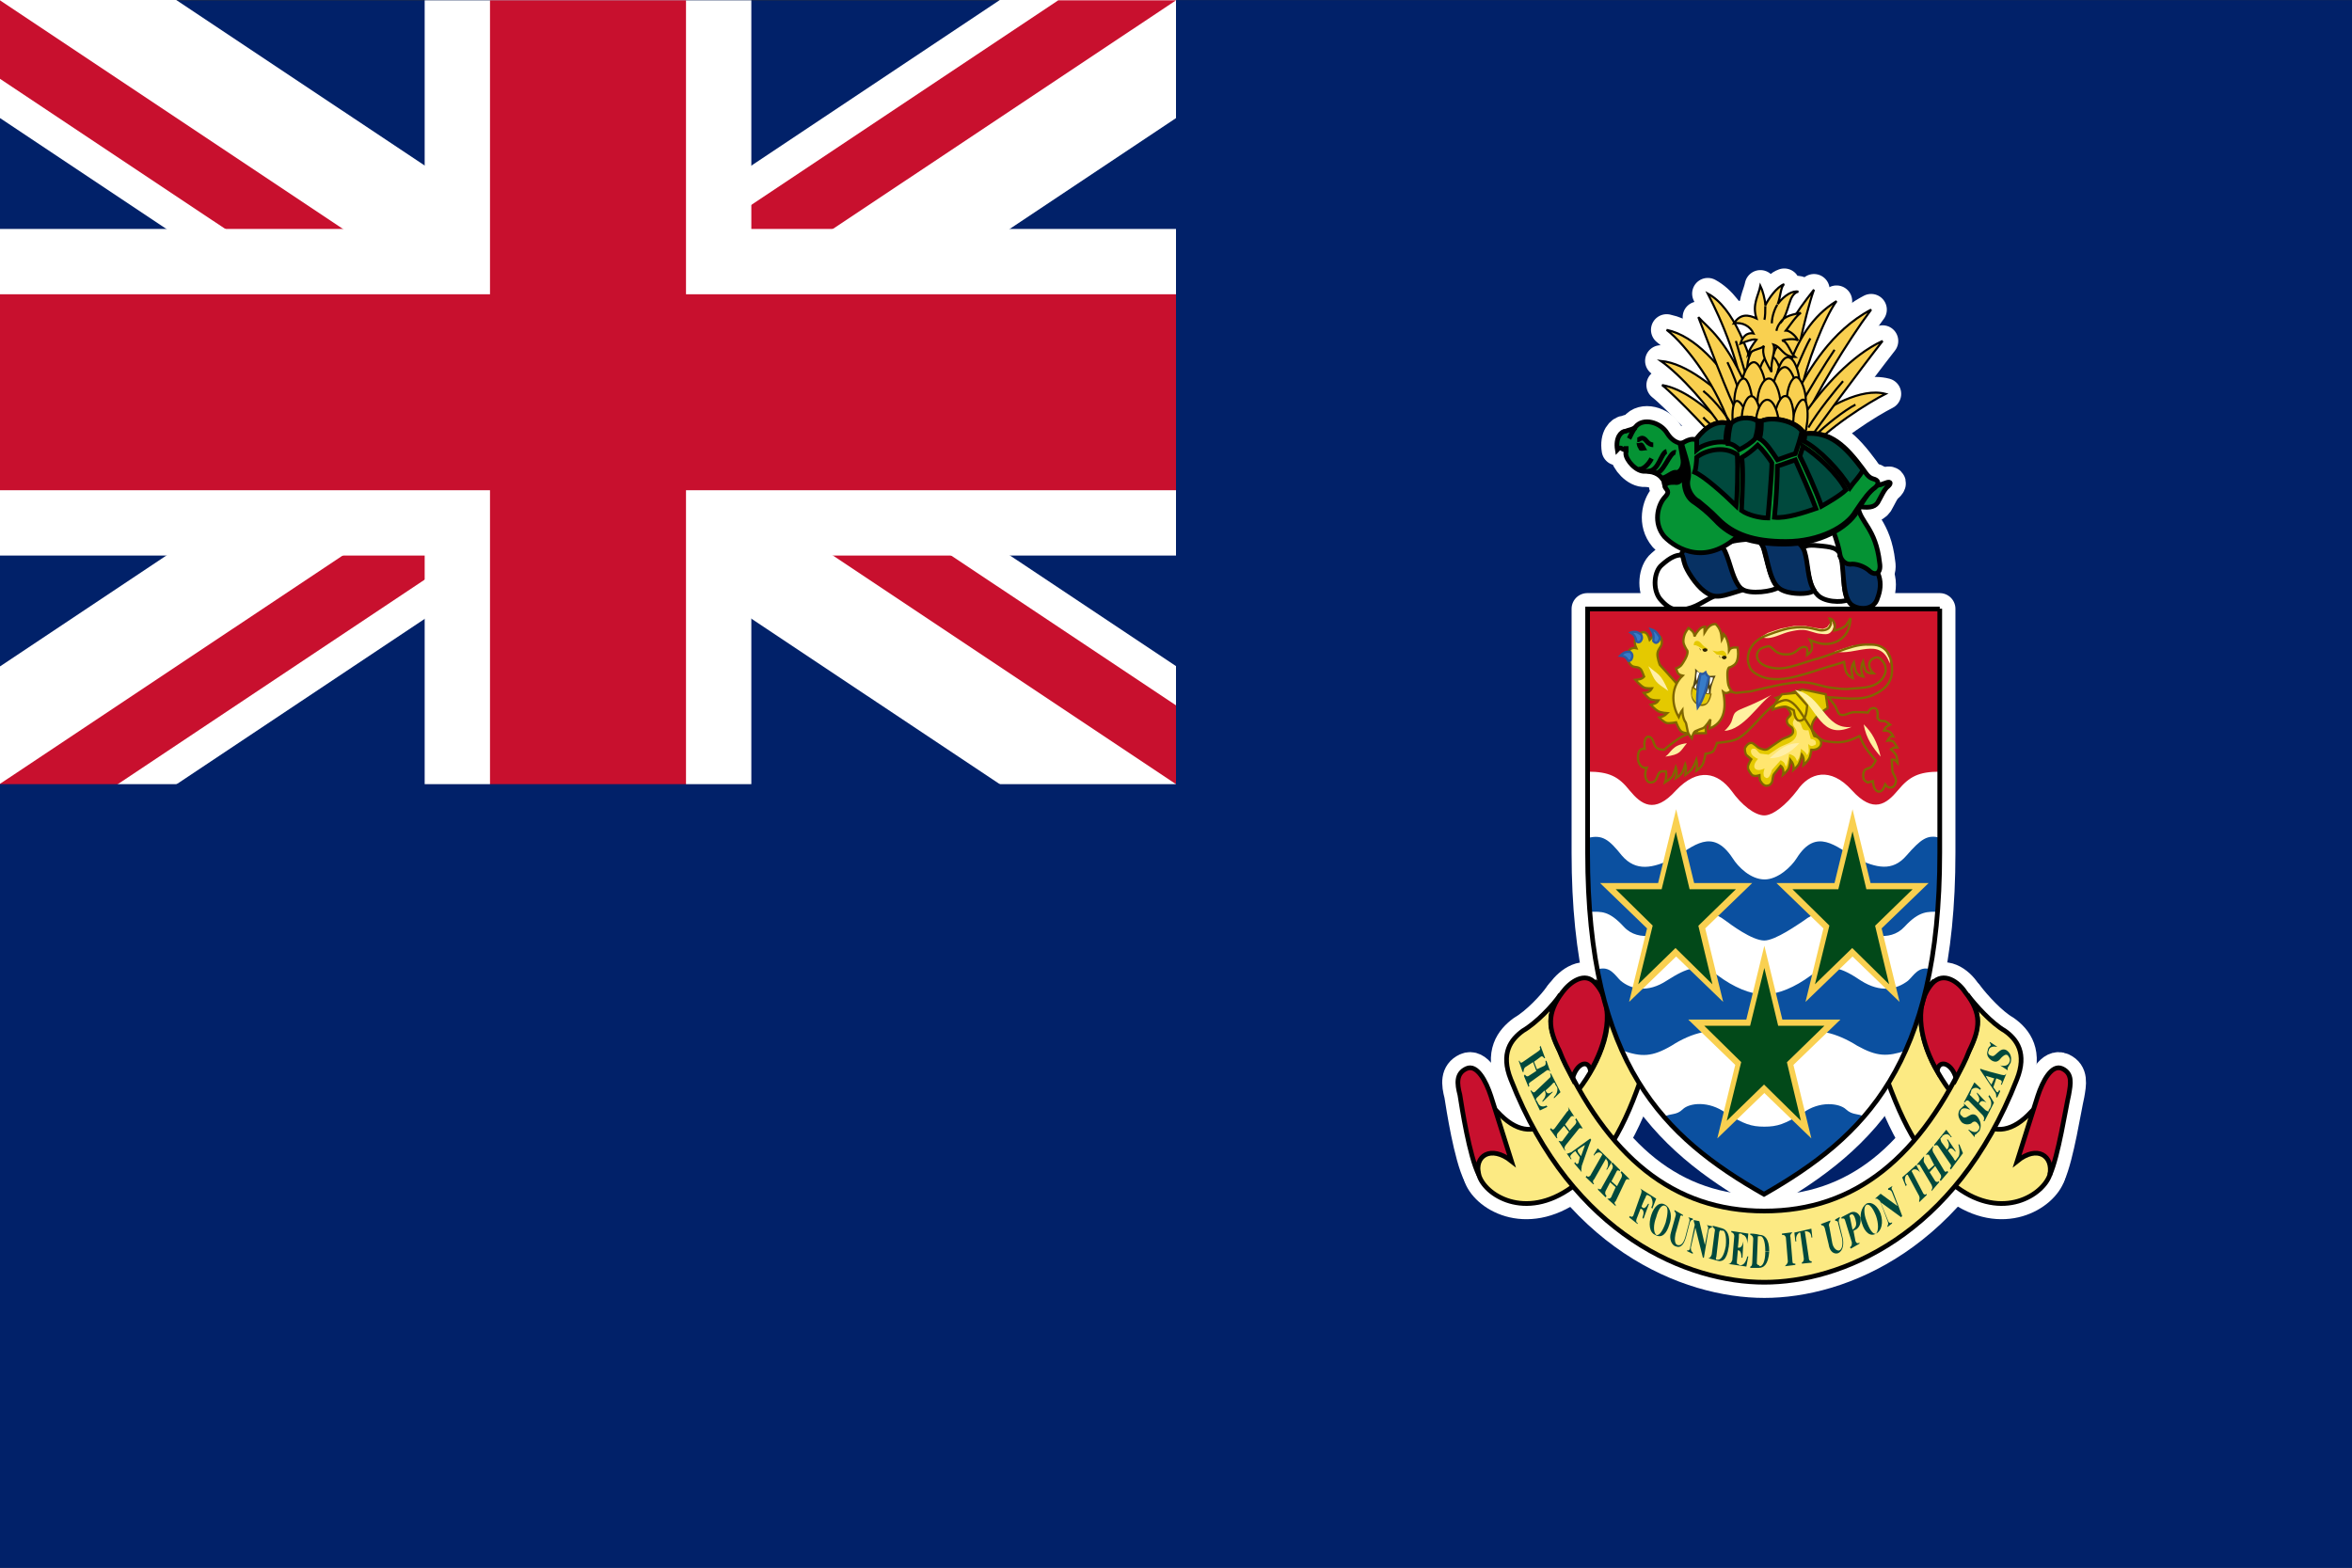 <?xml version="1.0" encoding="utf-8"?>
<!-- Generator: Adobe Illustrator 25.2.1, SVG Export Plug-In . SVG Version: 6.00 Build 0)  -->
<svg version="1.1" id="Layer_1" xmlns="http://www.w3.org/2000/svg" xmlns:xlink="http://www.w3.org/1999/xlink" x="0px" y="0px"
	 viewBox="0 0 720 480" style="enable-background:new 0 0 720 480;" xml:space="preserve">
<rect x="0" y="0" width="720" height="480" fill="#333333" stroke="none"/>
<g>
	<path style="fill:#012169;" d="M0,0.1h720V480H0V0.1z"/>
	<path style="stroke:#FFFFFF;stroke-width:60;" d="M0,0.1l360,239.9 M360,0.1L0,240.1"/>
	<g>
		<defs>
			<path id="SVGID_1_" d="M0,0.1v120h420v120h-60L0,0.1z M360,0.1H180V280H0v-40L360,0.1z"/>
		</defs>
		<clipPath id="SVGID_2_">
			<use xlink:href="#SVGID_1_"  style="overflow:visible;"/>
		</clipPath>
		<path style="clip-path:url(#SVGID_2_);stroke:#C8102E;stroke-width:40;" d="M0,0.1l360,239.9 M360,0.1L0,240.1"/>
	</g>
	<path style="stroke:#FFFFFF;stroke-width:100;" d="M180,0.1V280 M0,120.1h420"/>
	<path style="stroke:#C8102E;stroke-width:60;" d="M180,0.1V280 M0,120.1h420"/>
	<path style="fill:#012169;" d="M0,240.1h360V0.1h360V480H0V240.1z"/>
	<path style="fill:#FFFFFF;stroke:#FFFFFF;stroke-width:9.6;stroke-linejoin:round;" d="M593.8,186.4v74.7c0,64.8-23,87-53.8,104.6
		c-30.8-17.6-54.1-39.9-54.1-104.6v-74.7H593.8z"/>
	<g>
		<g id="b">
			<path style="fill:#FCEA83;stroke:#FFFFFF;stroke-width:9.6;stroke-linejoin:round;" d="M452.7,359.7c1.7,6.1,14.1,14.2,28.5,3.8
				c9.8-7.3,16.1-17.6,22.1-36c1.7-4.6,2.6-10.3-1.4-13.8c-3.2-3.1-8.3-6.5-10.6-9.6c-1.1-1.5-2.3-2.7-3.2-3.8
				c0.6,0.8,1.2,1.5,1.7,2.7c5.8,9.2-0.3,22.6-6.6,30.7c-4.6,5.7-12.9,19.9-25,6.5C455.5,337.1,449.5,349.7,452.7,359.7L452.7,359.7
				z M627.5,359.7c-2,6.1-14.4,14.2-28.5,3.8c-9.8-7.3-16.1-17.6-22.4-36c-1.4-4.6-2.3-10.3,1.7-13.8c3.2-3.1,8.3-6.5,10.6-9.6
				c1.2-1.5,2-2.7,3.2-3.8c-0.6,0.8-1.2,1.5-1.7,2.7c-5.8,9.2,0.3,22.6,6.3,30.7c4.6,5.7,13.2,19.9,25.3,6.5
				C624.6,337.1,630.3,349.7,627.5,359.7L627.5,359.7z"/>
			<path style="fill:#FCEA83;stroke:#FFFFFF;stroke-width:9.6;stroke-linejoin:round;" d="M540.1,392.6c23,0,58.4-13.8,77.3-62.1
				c3.2-8,0-12.3-3.7-14.9c-4-2.3-8.9-7.7-11.5-11.1c4.6,6.1,3.7,10.3,0.6,17.2c-14.7,32.6-34.8,49.1-62.7,49.1s-48-16.5-62.7-49.1
				c-3.2-6.9-4-11.1,0.3-17.2c-2.3,3.4-7.5,8.8-11.5,11.1c-3.7,2.7-6.9,6.9-3.7,14.9C481.4,378.8,517.1,392.6,540.1,392.6
				L540.1,392.6z"/>
		</g>
	</g>
	<g>
		<path id="c" style="fill:#C8102E;stroke:#FFFFFF;stroke-width:9.6;stroke-linejoin:round;" d="M486.9,327.9
			c-0.6-3.8-4.3-2.3-5.5,2.3c-1.4-2.7-2.9-5.4-4-8.4c-3.5-6.9-4-11.5,0.9-18c2.3-3.1,6.9-6.5,10.1-2.7
			C494.9,308.3,491.5,320.2,486.9,327.9z M593,327.9c0.6-3.8,4.6-2.3,5.8,2.3c1.4-2.7,2.9-5.4,4-8.4c3.4-6.9,4-11.5-1.2-18
			c-2-3.1-6.6-6.5-10.1-2.7C585.2,308.3,588.4,320.2,593,327.9z M452.7,359.7c-2.9-5.7-5.2-20.7-5.8-24.5c-0.9-3.4-1.2-6.5,2-8
			c3.2-1.5,6,3.8,7.5,8.4c1.4,4.6,3.7,11.5,6.3,19.9C456.4,350.5,451.2,353.9,452.7,359.7L452.7,359.7z M627.5,359.7
			c2.6-5.7,4.9-20.7,5.8-24.5c0.6-3.4,1.2-6.5-2-8c-3.2-1.5-6,3.8-7.5,8.4c-1.4,4.6-3.7,11.5-6.3,19.9
			C623.7,350.5,628.6,353.9,627.5,359.7L627.5,359.7z"/>
	</g>
	<g>
		<g id="b_1_">
			<path style="fill:#FCEA83;stroke:#000000;stroke-width:1.438;" d="M452.7,359.7c1.7,6.1,14.1,14.2,28.5,3.8
				c9.8-7.3,16.1-17.6,22.1-36c1.7-4.6,2.6-10.3-1.4-13.8c-3.2-3.1-8.3-6.5-10.6-9.6c-1.1-1.5-2.3-2.7-3.2-3.8
				c0.6,0.8,1.2,1.5,1.7,2.7c5.8,9.2-0.3,22.6-6.6,30.7c-4.6,5.7-12.9,19.9-25,6.5C455.5,337.1,449.5,349.7,452.7,359.7L452.7,359.7
				z M627.5,359.7c-2,6.1-14.4,14.2-28.5,3.8c-9.8-7.3-16.1-17.6-22.4-36c-1.4-4.6-2.3-10.3,1.7-13.8c3.2-3.1,8.3-6.5,10.6-9.6
				c1.2-1.5,2-2.7,3.2-3.8c-0.6,0.8-1.2,1.5-1.7,2.7c-5.8,9.2,0.3,22.6,6.3,30.7c4.6,5.7,13.2,19.9,25.3,6.5
				C624.6,337.1,630.3,349.7,627.5,359.7L627.5,359.7z"/>
			<path style="fill:#FCEA83;stroke:#000000;stroke-width:1.438;" d="M540.1,392.6c23,0,58.4-13.8,77.3-62.1c3.2-8,0-12.3-3.7-14.9
				c-4-2.3-8.9-7.7-11.5-11.1c4.6,6.1,3.7,10.3,0.6,17.2c-14.7,32.6-34.8,49.1-62.7,49.1s-48-16.5-62.7-49.1
				c-3.2-6.9-4-11.1,0.3-17.2c-2.3,3.4-7.5,8.8-11.5,11.1c-3.7,2.7-6.9,6.9-3.7,14.9C481.4,378.8,517.1,392.6,540.1,392.6
				L540.1,392.6z"/>
		</g>
		<path id="c_1_" style="fill:#C8102E;stroke:#000000;stroke-width:1.438;" d="M486.9,327.9c-0.6-3.8-4.3-2.3-5.5,2.3
			c-1.4-2.7-2.9-5.4-4-8.4c-3.5-6.9-4-11.5,0.9-18c2.3-3.1,6.9-6.5,10.1-2.7C494.9,308.3,491.5,320.2,486.9,327.9z M593,327.9
			c0.6-3.8,4.6-2.3,5.8,2.3c1.4-2.7,2.9-5.4,4-8.4c3.4-6.9,4-11.5-1.2-18c-2-3.1-6.6-6.5-10.1-2.7
			C585.2,308.3,588.4,320.2,593,327.9z M452.7,359.7c-2.9-5.7-5.2-20.7-5.8-24.5c-0.9-3.4-1.2-6.5,2-8c3.2-1.5,6,3.8,7.5,8.4
			c1.4,4.6,3.7,11.5,6.3,19.9C456.4,350.5,451.2,353.9,452.7,359.7L452.7,359.7z M627.5,359.7c2.6-5.7,4.9-20.7,5.8-24.5
			c0.6-3.4,1.2-6.5-2-8c-3.2-1.5-6,3.8-7.5,8.4c-1.4,4.6-3.7,11.5-6.3,19.9C623.7,350.5,628.6,353.9,627.5,359.7L627.5,359.7z"/>
		<g>
			<path style="fill:#00493D;" d="M469.3,325.2l-2.3,1.5c-0.6,0.4-0.6,1.2-0.6,1.5h-0.3l-1.2-3.4h0.3c0,0.4,0.3,0.8,0.9,0.4l4.9-3.4
				c0.6-0.4,0.6-0.8,0.3-1.2l0.3-0.4l1.4,3.8h-0.3c-0.3-0.4-0.6-0.8-1.1-0.4l-2,1.5l0.9,2.3l2.3-1.1c0.6-0.4,0.3-1.2,0.3-1.5h0.3
				l1.2,3.4c-0.3-0.4-0.6-0.8-1.2-0.4l-4.9,3.5c-0.6,0.4-0.6,0.8-0.3,1.1l-0.3,0.4l-1.4-3.4l0.3-0.4c0.3,0.4,0.6,0.8,1.2,0.4
				l2.3-1.5L469.3,325.2z M474.2,330.2c0.6-0.4,0.6-0.8,0.3-1.5h0.3l2.9,5.7l-2,1.9v-0.4c1.2-1.1,1.2-2.7,0.9-3.1
				c-0.3-0.4-0.6-0.8-0.6-1.2c-0.3,0-0.3-0.4-0.9,0.4c-0.3,0.4-2,1.9-2,1.9c0.3,0.4,0.6,1.5,2,0.4h0.3l-3.2,3.1v-0.4
				c1.4-1.5,0.9-2.7,0.6-3.1l-2,1.9c-0.6,0.4-0.6,0.8-0.6,1.1c0.3,0,0.3,0.4,0.6,0.8c0.3,0.8,1.2,1.5,2.6,0.8l0.3,0.4l-2.3,1.1
				l-2.9-6.1h0.3c0.3,0.4,0.6,0.8,1.1,0.4L474.2,330.2z M478.8,344.7l-2,2.3c-0.3,0.4-0.3,1.2,0,1.5h-0.3l-2-2.7l0.3-0.4
				c0.3,0.4,0.6,0.8,1.2,0l3.7-5c0.6-0.4,0.6-0.8,0.3-1.5l2,3.1c-0.3-0.4-0.9-0.4-1.2,0l-1.7,2.3l1.4,1.9l1.7-1.9
				c0.6-0.8,0.3-1.2,0-1.5l0.3-0.4l2,3.1h-0.3c-0.3,0-0.6-0.4-1.1,0.4l-3.7,4.6c-0.6,0.8-0.6,1.2-0.3,1.5v0.4l-2-3.1
				c0.3,0,0.9,0.4,1.2,0l2-2.7L478.8,344.7z M483.1,352.8l0.9,1.2l1.2-3.4c0,0-0.9,0.4-2.3,1.5L483.1,352.8l-0.3,0.4l-0.6-0.8
				c-0.3,0.4-0.6,0.4-0.9,0.8c-0.9,0.8-0.6,1.1-0.3,1.5v0.4l-1.4-1.9h0.3l1.1-0.4l5.8-4.2l0.3,0.4c0,0-0.3,0.4-2.9,8
				c0,0.8-0.3,1.1,0,1.9l-2.3-2.7l0.3-0.4c0.3,0.8,0.9,0.8,1.1,0c0-0.4,0.3-1.1,0.3-1.5l-0.9-1.2L483.1,352.8z M485.4,360.4l0.3-0.4
				c0.3,0.4,0.6,0.4,1.1,0l3.7-6.5l-0.3-0.4c-0.6-0.4-1.4-0.4-2.3,0.8v-0.4l1.2-1.9l4.3,4.2l-1.4,2.3h-0.3c0.9-1.2,0.6-2.7,0-3.1
				v-0.4l-3.7,6.5c-0.6,0.4-0.3,1.2,0,1.5h-0.3L485.4,360.4z"/>
			<path style="fill:#00493D;" d="M492.9,362l-1.4,2.7c-0.3,0.8,0,1.1,0.3,1.5l-0.3,0.4l-2.3-2.3v-0.4c0.6,0.4,0.9,0.4,1.2-0.4
				l3.2-5.7c0.3-0.8,0-1.1-0.3-1.5l0.3-0.4l2.3,2.3v0.4c-0.6-0.4-0.9-0.4-1.2,0.4l-1.4,2.7l1.7,1.5l1.4-2.7c0.3-0.8,0-1.2-0.3-1.5
				l0.3-0.4l2.3,2.3v0.4c-0.3-0.4-0.9-0.4-1.2,0.4l-2.9,6.1c-0.6,0.4-0.3,0.8,0,1.1v0.4L492,367h0.3c0.3,0,0.6,0,0.9-0.4l1.4-3.1
				L492.9,362z M498.7,372.7l0.3-0.4c0.3,0.4,0.9,0.4,1.1-0.4l2.3-6.5c0.3-0.8,0-1.2-0.3-1.5l4.9,3.1l-1.2,3.1l-0.3-0.4
				c0.9-1.5,0-3.1-0.3-3.4c-0.3,0-0.6-0.4-0.9-0.4c-0.3,0-0.3,0-0.6,0.8c-0.3,0.4-1.2,2.7-1.2,2.7c0.3,0.4,0.9,1.2,2-0.8h0.3
				l-1.7,4.6l-0.3-0.4c0.9-2.3-0.3-2.7-0.6-2.7l-1.2,3.1c-0.3,0.8,0,1.2,0.3,1.2v0.4L498.7,372.7z M507,378.1
				c-0.9-0.8-0.9-3.1,0-5.4c0.6-2.3,1.7-4.2,2.9-3.4c0.9,0.4,0.6,2.7,0,5C509,376.9,507.9,378.5,507,378.1h-0.3
				c2,1.2,3.5-0.4,4.3-3.1c0.9-2.3,0.6-5-1.2-6.1c-1.7-1.1-3.4,0.4-4.3,3.1c-0.9,2.7-0.6,5.4,1.2,6.1H507z M515.9,378.8l1.2-4.6
				c0.3-0.8,0-1.2-0.3-1.5l1.4,0.4v0.4c-0.3,0-0.6,0-0.9,0.8l-1.2,4.6c-0.6,1.9-1.4,3.4-3.2,2.7c-1.2-0.4-2-2.3-1.4-4.2l1.4-5
				c0.3-0.8,0-1.2-0.3-1.5v-0.4l2.6,1.5v0.4c-0.3-0.4-0.9-0.4-0.9,0.4l-1.4,5c-0.3,1.5-0.3,3.1,0.6,3.4
				C514.5,381.5,515.3,380.8,515.9,378.8L515.9,378.8z"/>
			<path style="fill:#00493D;" d="M518.5,373.9c0-0.4,0-0.4-0.3-0.4l2,0.4l1.7,7.3l0.9-4.6c0.3-0.8,0-1.2-0.3-1.5l1.7,0.4l-0.3,0.4
				c-0.3,0-0.6,0-0.9,0.8l-1.4,8.4h-0.3l-2.3-9.2l-1.4,6.1c0,1.2,0.3,1.2,0.6,1.5v0.4l-1.7-0.8v-0.4c0.3,0.4,0.9,0,0.9-0.8l1.4-6.9
				L518.5,373.9L518.5,373.9z"/>
			<path style="fill:#00493D;" d="M528.3,381.5c-0.6,3.4-1.7,4.2-2.3,4.2h-0.6c0,0-0.3-0.4,0-0.8l0.9-7.7c0.3-0.4,0.3-0.8,0.6-0.4
				h0.6C528,376.9,528.6,378.5,528.3,381.5l0.9,0.4c0.6-3.8-0.6-5.4-2-5.8c-1.2-0.4-2.9-0.8-2.9-0.8v0.4c0.3,0.4,0.9,0.4,0.6,1.5
				l-0.9,6.9c-0.3,0.8-0.6,1.1-0.9,1.1h-0.3l2.9,0.8c1.4,0.4,2.9,0,3.5-4.2L528.3,381.5z M530.9,378.5c0-0.8-0.6-1.2-0.9-1.2v-0.4
				l5.2,0.8l-0.3,3.1c0-1.9-0.9-2.7-1.4-2.7c-0.3-0.4-0.6-0.4-0.9-0.4c-0.3,0-0.3,0-0.3,1.2c0,0.4-0.3,3.1-0.3,3.1
				c0.3,0,1.2,0.4,1.7-1.9l-0.3,5h-0.3c0-2.3-0.9-2.3-1.1-2.3l-0.3,3.4c0,0.8,0,0.8,0.3,0.8l0.6,0.4c0.9,0,1.7-0.4,2.3-2.7h0.3
				l-0.6,3.1l-5.5-0.8c0.6,0,0.9-0.4,1.2-1.2L530.9,378.5z M540.4,383.1c0,3.4-0.9,4.6-1.7,4.6c-0.3-0.4-0.3-0.4-0.6-0.4l-0.3-0.4
				l0.3-8c0-0.4,0-0.4,0.3-0.4h0.6C539.5,378.5,540.4,379.6,540.4,383.1h1.2c0-3.8-1.4-5-2.9-5c-1.2-0.4-2.9-0.4-2.9-0.4v0.4
				c0.3,0,0.9,0.4,0.9,1.2l-0.3,7.3c0,0.8-0.3,1.2-0.6,1.2v0.4h2.6c1.4,0,2.9-0.8,3.2-5H540.4L540.4,383.1z M548.7,386.1
				c0,0.8,0.3,0.8,0.9,0.8v0.4l-3.2,0.4c0.3-0.4,0.9-0.8,0.9-1.5l-0.6-7.3c-0.3-0.8-0.6-0.8-1.2-0.8v-0.4l3.2-0.4
				c-0.3,0.4-0.9,0.8-0.6,1.5L548.7,386.1z M551.6,386.9v-0.4c0.3,0,0.6-0.4,0.6-1.1l-1.1-8h-0.3c-0.6,0.4-1.2,1.2-0.9,2.7h-0.3
				l-0.3-2.7l5.2-1.2l0.3,2.7h-0.3c0-1.5-0.9-1.9-1.7-1.9h-0.3l1.2,8c0,0.8,0.3,1.2,0.9,1.2v0.4L551.6,386.9z M563.9,379.2l-1.2-4.6
				c0-0.8-0.6-0.8-0.9-0.8v-0.4l1.4-0.8v0.4c-0.3,0.4-0.3,0.4-0.3,1.1l1.2,5c0.3,1.5,0.3,3.8-1.4,4.6c-1.2,0.4-2.6-0.4-2.9-2.7
				l-1.2-5c-0.3-0.8-0.6-0.8-0.9-0.8l-0.3-0.4l2.9-1.1v0.4c-0.3,0.4-0.6,0.8-0.3,1.5l0.9,5c0.3,1.5,1.2,2.3,2,2.3
				C563.9,382.7,564.2,381.1,563.9,379.2L563.9,379.2z M567.1,376.5c1.4-0.8,1.2-1.9,0.9-3.1c-0.3-1.2-0.9-1.9-1.4-1.5
				c-0.3,0-0.6,0.4-0.3,0.8L567.1,376.5l0.3,0.4l0.6,3.1c0.3,0.8,0.9,0.8,1.2,0.4v0.4l-2.6,1.5l-0.3-0.4c0.6-0.4,0.6-0.8,0.6-1.5
				l-2-6.5c-0.3-1.1-0.6-0.8-1.2-0.8v-0.4l2.9-1.5c1.1-0.4,2.3,0,2.9,1.5c0.3,1.9-0.3,3.1-1.4,3.8c-0.3,0-0.6,0.4-0.6,0.4
				L567.1,376.5z M574.3,377.7c-0.9,0.4-2-1.2-2.9-3.8c-0.9-2.3-0.9-4.6,0-5c0.9-0.4,2,1.1,2.9,3.4
				C575.1,374.6,575.1,376.9,574.3,377.7c1.7-0.8,2.3-3.4,1.4-6.1c-0.9-2.3-2.6-3.8-4.3-3.1c-1.7,1.2-2.3,3.8-1.4,6.1
				C570.8,377.3,572.6,378.8,574.3,377.7L574.3,377.7z M574.6,367H574l1.7-1.5l5.2,3.8l-1.7-4.2c-0.3-0.8-0.9-0.8-1.2-0.8v-0.4
				l1.4-0.8c-0.3,0.4-0.6,0.8,0,1.5l2.9,7.7l-0.3,0.4l-6.3-4.6l2.3,5.7c0.3,0.8,0.9,0.8,1.2,0.4v0.4l-1.4,1.1v-0.4
				c0.3-0.4,0.3-0.8,0-1.5l-2.3-6.1L574.6,367L574.6,367z M587.5,368.1v-0.4c0-0.4,0.3-0.8,0-1.5l-3.5-6.5h-0.3
				c-0.6,0.4-0.9,1.9,0,3.1l-0.3,0.4l-1.1-2.7l4.3-3.8l1.2,2.3c-0.9-1.1-1.7-1.1-2.3-0.8l-0.3,0.4l3.4,6.5c0.3,0.8,0.9,0.8,1.2,0.4
				v0.4L587.5,368.1z M590.7,358.9l1.7,2.7c0.3,0.4,0.9,0.4,1.2,0v0.4l-2.3,2.7v-0.4c0.3-0.4,0.3-0.8,0-1.5l-3.4-5.7
				c-0.3-0.8-0.6-0.4-1.2-0.4l2.3-2.7v0.4c0,0.4-0.3,0.8,0,1.5l1.4,2.3l1.7-1.5l-1.4-2.7c-0.3-0.8-0.9-0.4-1.2-0.4l2.3-2.7v0.4
				c-0.3,0.4-0.3,0.8,0,1.5l3.4,5.7c0.3,0.4,0.6,0.4,0.9,0l0.3,0.4l-2.3,2.7l-0.3-0.4c0.3-0.4,0.6-0.8,0.3-1.5l-1.7-2.7L590.7,358.9
				z M593.3,350.9c-0.3-0.4-0.9-0.4-1.2,0v-0.4l3.7-4.6l1.7,2.3h-0.3c-0.9-1.5-2-0.8-2.6-0.4c0,0.4-0.3,0.4-0.6,0.8
				c0,0,0,0.4,0.3,1.1l1.7,2.3c0.3-0.4,1.2-1.2,0-3.1h0.3l2.3,3.4v0.4c-1.4-1.9-2-0.8-2.3-0.4l1.7,2.3c0.3,0.8,0.6,0.8,0.6,0.8
				l0.9-1.2c0.3-0.4,0.6-1.5,0-3.8h0.3l1.1,2.7l-3.7,5l-0.3-0.4c0.3-0.4,0.6-0.8,0-1.5L593.3,350.9z M600.2,340.1
				c-0.3,0.4-0.3,1.2,0.3,1.5c0.6,0.8,1.1,0.8,2.3,0c0.6-0.4,1.7-0.8,2.6,0.4c1.4,1.9,0.9,3.4,0.6,4.2c-0.3,0.4-0.9,0.8-1.2,1.2
				c-0.3,0-0.3,0-0.3,0.4v0.4l-2-2.3h0.3c1.1,0.8,2.3,1.1,2.9,0c0.6-0.8,0-1.5-0.3-1.9c-0.6-0.8-1.2-0.8-2,0c-0.9,0.4-2,0.4-2.9-0.4
				c-1.2-1.5-1.2-2.7-0.6-3.8c0.3-0.4,0.9-0.8,1.2-1.2c0.3,0,0.3,0,0-0.8l2,1.9h-0.3C601.3,339,600.4,339.4,600.2,340.1L600.2,340.1
				z M602.7,337.1c-0.6-0.4-0.9,0-1.2,0.4h-0.3l3.2-6.1l2,1.9l-0.3,0.4c-1.1-1.2-2.3-0.4-2.6,0c0,0.4-0.3,0.8-0.3,1.2
				c-0.3,0-0.3,0.4,0.3,0.8c0.3,0.4,2,1.9,2,1.9c0.3-0.4,0.9-1.1-0.3-2.7v-0.4l2.9,3.1c-1.7-1.1-2,0-2.3,0.4l2,1.9
				c0.6,0.4,0.9,0.4,0.9,0.4c0-0.4,0.3-0.8,0.6-1.2c0.3-0.8,0.6-1.9-0.6-3.4l0.3-0.4l1.4,2.3l-2.9,5.7h-0.3c0.3-0.8,0.3-1.2-0.3-1.9
				L602.7,337.1z M610.5,330.2l-0.9,1.9c-1.2-1.5-1.7-2.7-1.7-2.7L610.5,330.2h0.6c0.3,0,0.9,0.4,1.1,0.4c0.9,0.4,0.6,0.8,0.3,1.5
				h0.3l1.4-3.4c-0.6,0.8-0.9,0.4-1.4,0.4c-6-1.5-6.6-1.9-6.6-1.9v0.4l4.6,6.9c0.3,0.4,0.3,1.1,0.3,1.5h0.3l0.9-1.9l-0.3-0.4
				c-0.3,0.8-0.6,1.2-1.2,0l-0.6-0.8l0.9-2.7H610.5z M608.8,321.7c-0.3,0.4-0.3,1.2,0.6,1.5c0.9,0.4,1.1,0,2-0.8
				c0.9-0.8,1.7-1.5,2.9-0.8c1.7,1.2,1.4,3.1,1.2,3.8c-0.3,0.4-0.6,1.2-0.9,1.5v0.8l-2.3-1.5c1.4,0.4,2.6,0,2.9-1.2
				c0.3-0.8-0.3-1.5-0.6-1.9c-0.6-0.4-1.2,0-2,0.8c-0.9,1.2-1.7,1.5-2.9,0.8c-1.2-0.8-1.7-1.9-1.2-3.1c0-0.8,0.6-1.2,0.9-1.5
				c0-0.4,0-0.4-0.3-0.8V319l2.3,1.5h-0.3C609.6,320.2,608.8,321,608.8,321.7L608.8,321.7z"/>
		</g>
	</g>
	<g>
		<g id="d">
			<path style="fill:#FFFFFF;stroke:#FFFFFF;stroke-width:9.6;stroke-linejoin:round;" d="M517.9,186c-3.7,1.2-6.3,1.5-9.8-2.7
				c-2.3-3.1-1.7-8.4,0.6-10.3c2.6-2.3,4.9-3.8,8.1-2.7c3.2,1.2,11.5,11.5,9.5,11.9C524.2,182.2,521.1,184.9,517.9,186z
				 M526.8,167.6c1.2-1.2,2.6-1.9,6.3-2.3c3.5-0.4,6-0.4,6.9,3.1c1.2,4.2,2,9.2,4.3,11.5c-1.4,1.1-8.6,2.3-11.2,0.4
				C529.7,178,528.8,169.2,526.8,167.6z M551.6,168c1.2-1.2,2.6-1.2,6.3-0.8c3.7,0.4,5.2,0.8,6,4.2c0.9,3.8,0,8.8,1.7,12.3
				c-1.7,0.8-7.5,0.8-9.5-1.9C553,178.8,553.3,169.9,551.6,168z"/>
			<path style="fill:#073163;stroke:#FFFFFF;stroke-width:9.6;stroke-linejoin:round;" d="M568.8,170.3c-2.6-0.8-4.3-1.2-5.5,0
				c1.4,2.3,0.3,11.5,3.2,14.6c2,1.9,7.2,2.3,8.3-1.9C576.3,179.1,576.3,173.4,568.8,170.3z M539.2,166.5c0.9-1.2,2.6-1.5,6-1.5
				c3.7,0,6,0.8,7.2,3.8c1.2,3.8,0.9,8.8,2.9,11.9c-0.9,1.5-8.6,1.5-10.9-0.8C541.2,177.2,540.9,168.4,539.2,166.5z M514.8,169.9
				c0-1.9,2-2.3,7.2-2.7c5.2-0.8,5.5-0.4,7.2,4.6c0.9,2.7,2,7.3,4.3,8.8c-6.3,1.9-8.3,3.1-11.8,0.4c-2.6-1.9-5.5-6.5-6-8.4
				C515.3,171.5,515.3,170.3,514.8,169.9L514.8,169.9z"/>
		</g>
	</g>
	<g>
		<g id="e">
			<path style="fill:#059334;stroke:#FFFFFF;stroke-width:9.6;stroke-linejoin:round;" d="M515.3,135.8c-2,0-3.7-1.2-4.9-3.1
				c-2-3.4-7.5-5-9.8-1.9c-0.9,0.8-2,0.8-2.9,1.2c-1.4,0-3.2,1.9-2.6,5.7c1.1-1.2,1.4,0,2.3,0c0.6-0.4,0.3,0.4,0.3,1.2
				c0,1.9,3.2,5.7,6,5.4c3.2,0,4.6,1.5,5.2,2.3c0.9,1.1,0.3,0.8,0.9,2.7c0.9,1.2,1.2,1.5-0.3,3.1c-2,2.3-3.5,7.7,0,11.9
				c3.7,3.8,13.2,9.6,23.9-1.5c10.4-10.7,26.5-4.6,27.6-0.8c1.4,3.8,2,6.1,2.3,8c0.3,1.5,1.7,3.1,3.7,2.7c2,0,4.3,1.1,5.5,2.3
				c1.4,1.2,3.5,0.8,2.9-2.7c-1.2-10.7-6-12.3-6.6-17.2c2.9,0.4,4.9,0.4,6-1.2c0.9-1.5,2-4.2,3.2-5c0.9-0.8,0.9-1.5-0.3-1.2
				c-1.4,0.4-2.3,1.2-4.9,0.8C559.6,146.6,522.5,133.2,515.3,135.8L515.3,135.8z"/>
			<path style="stroke:#FFFFFF;stroke-width:9.6;stroke-linejoin:round;" d="M574,148.9c-1.4,1.2-2.9,3.1-5.5,7.7
				c-2.9,5-11.5,10-22.1,10c-10.4,0-16.7-2.3-21.3-7.3c-2.6-2.7-4.6-4.2-6.3-5.4c-3.2-1.9-3.7-6.1-2.9-9.6c-0.9,1.9-1.4,3.8-3.2,3.4
				c-1.2,0-3.4,0-2.9,1.5c-0.3-0.8-0.3-1.9-0.6-2.3l-0.6-0.8c0.9,0.8,2.9-1.5,4.3-1.5c1.2,0.4,2.6-1.5,2.3-3.8
				c-0.3-1.9-0.6-3.4-0.9-5c2.3-1.5,32.5,5.7,38.5,6.5C559,142.7,576.3,146.2,574,148.9L574,148.9z"/>
			<path style="fill:#059334;stroke:#FFFFFF;stroke-width:9.6;stroke-linejoin:round;" d="M519.4,134.3c2.9-3.8,6.3-5.7,9.8-4.6h0.9
				c1.7-1.9,5.8-2.3,8.1-0.8h1.2c3.5-1.5,10.1,0,12.4,3.1l0.9,0.8c7.8-0.8,12.4,3.8,17.8,11.1c0.6,0.8,1.4,2.3,2.9,2.7
				c1.7,0.4,2,1.5,0.6,2.7c-1.7,1.2-3.2,3.1-6,7.3c-2.6,4.6-10.9,9.2-21.3,9.2c-10.1,0-16.1-2.3-20.7-6.9c-2.6-2.7-4.6-4.2-6-5.4
				c-1.7-0.8-4-3.8-3.2-6.9c0.6-3.1-0.9-6.9-2-10.7c0.9-0.8,3.2-1.9,4.3-1.2L519.4,134.3L519.4,134.3z"/>
			<g>
				<path style="fill:#00493D;stroke:#FFFFFF;stroke-width:9.6;stroke-linejoin:round;" d="M570.3,143.9
					c-5.5-7.3-10.1-11.9-17.8-11.1c0,0.4,0,1.5-0.3,2.3c4.6,2.3,11.2,9.2,14.1,14.2C567.4,147.7,569.4,145.8,570.3,143.9
					L570.3,143.9z M551.6,132c-2.3-3.1-8.9-4.6-12.4-3.1c0,1.5,0,3.8-0.6,5.4c2,1.1,3.7,3.8,5.5,6.5c1.2-0.4,4-1.5,5.5-1.9
					C550.1,137.4,551.3,133.9,551.6,132z M538,128.9c-2.3-1.5-6.3-1.2-8.1,0.8c-0.6,1.5-0.9,4.6-0.9,6.1c1.2,0,2.9,1.2,3.4,1.9
					c1.7-0.8,4-2.3,4.9-3.4C537.8,132.8,538.3,130.5,538,128.9L538,128.9z M519.4,134.3c2.9-3.8,6.3-5.7,9.8-4.6
					c-0.6,1.1-0.9,3.4-0.9,5.7c-3.2-0.4-7.2,0.8-8.9,2.3V134.3z"/>
				<path style="fill:#00493D;stroke:#FFFFFF;stroke-width:9.6;stroke-linejoin:round;" d="M565.1,150c-2.6-5-8.9-10.7-13.2-13.4
					c0,0.4-0.6,1.9-0.9,3.1c1.7,3.4,5.2,11.1,6.6,15.3C559,154.2,563.1,151.9,565.1,150L565.1,150z M543.2,158.4
					c0.6-5.4,0.9-13,0.9-15.7c1.4-0.4,4.3-1.5,5.5-1.9c1.4,3.1,4.9,11.1,6.3,14.9C552.4,156.9,546.7,158.8,543.2,158.4z
					 M533.2,140.1c1.4-0.8,3.4-2.3,4.9-3.8c1.2,1.1,3.4,3.8,4.3,5.4c0,3.4-0.9,13.4-1.2,16.9c-2.3,0-6-0.8-8.1-2.3
					C533.4,150.4,533.7,143.9,533.2,140.1z M518.8,144.6c0.3-0.8,0.6-3.4,0.6-4.6c2.3-1.9,8.1-3.8,12.4-0.8c0.3,3.8,0,13.4-0.3,15.7
					C527.7,151.2,521.7,145.8,518.8,144.6L518.8,144.6z"/>
			</g>
			<g>
				<path d="M504.4,137.8c-0.6,0-0.9-2.3-2-2.3c-0.3,0-1.2,0.4-1.4,0c0,0.8,0.3,1.5,0.6,1.9C501.8,138.5,503.3,137.8,504.4,137.8z"
					/>
				<path style="fill:none;stroke:#FFFFFF;stroke-width:9.6;stroke-linejoin:round;" d="M504.4,144.3c3.5,0,4-5.7,5.8-6.1
					 M506.4,144.6c2.6,1.5,4.6-6.5,6.6-6.1 M501.2,134.7c0.9,0,1.4-1.5,2.9,0.4c0.6,0.8,1.4,1.1,2,1.1 M505.6,140.4
					c-1.2,2.3-3.2,3.8-4.3,3.1 M500.7,130.9c-0.9,0.8-1.4,2.3-2,3.4 M497.8,136.6v1.9"/>
			</g>
		</g>
	</g>
	<g>
		<g id="f">
			<path style="stroke:#FFFFFF;stroke-width:9.6;stroke-linejoin:round;" d="M528.6,130.9c-6-6.1-13.2-11.9-19.8-13
				c4.3,3.4,16.4,16.1,19.6,20.3"/>
			<path style="stroke:#FFFFFF;stroke-width:9.6;stroke-linejoin:round;" d="M532,125.1c-7.2-6.5-15.5-13.8-23.6-14.6
				c6,4.2,15,14.2,19.8,22.2 M541.2,114.4c4-11.9,8.3-18.4,14.1-25.7c-2.9,8-6,24.5-7.5,31"/>
			<path style="stroke:#FFFFFF;stroke-width:9.6;stroke-linejoin:round;" d="M547.5,112.5c2.9-8.4,7.2-15.7,14.7-20.3
				c-3.7,5-9.5,19.9-10.9,28"/>
			<path style="stroke:#FFFFFF;stroke-width:9.6;stroke-linejoin:round;" d="M550.1,120.1c3.5-6.5,10.4-18.8,22.7-25.3
				c-7.2,9.6-17.8,27.2-20.4,34.1 M554.2,128.6c5.2-3.8,15.5-10,23-8c-4.6,2.3-18.4,10.7-24.4,18.4"/>
			<path style="stroke:#FFFFFF;stroke-width:9.6;stroke-linejoin:round;" d="M553,125.9c4.9-6.9,13.8-17.2,23.3-21.5
				c-6.9,8.8-21.6,28.7-23.6,31.8 M539.2,121.7c-3.5-14.2-8.6-27.6-16.4-31.8c4.3,8.4,9.8,20.7,12.7,39.1 M532.6,121.3
				c-5.8-9.2-13.5-18.4-22.4-20.3c6,4.6,16.1,18,19.8,31"/>
			<path style="stroke:#FFFFFF;stroke-width:9.6;stroke-linejoin:round;" d="M535.7,120.9c-7.2-17.2-12.7-20.3-15.8-23.8
				c2.6,6.5,8.9,23.8,12.7,31"/>
			<path style="fill:none;stroke:#FFFFFF;stroke-width:9.6;stroke-linejoin:round;" d="M521.4,119.7c3.5,2.7,8.6,9.2,10.4,13.4"/>
			<path style="stroke:#FFFFFF;stroke-width:9.6;stroke-linejoin:round;" d="M521.4,127.8c1.7,1.9,4.9,4.2,7.8,7.7 M555.6,133.5
				c2.9-3.1,9.2-8,12.4-9.6 M553.6,130.9c2.9-5,8.6-11.9,10.6-14.2 M561.6,107.1c-2.6,3.8-8.6,13.4-10.9,18 M554.2,103.6
				c-2,3.4-6,13.4-7.2,16.9 M531.4,104.4c1.7,6.1,4.9,16.5,6,20.7 M528.8,110.9c1.2,2.3,3.4,7.7,4.3,11.5"/>
		</g>
	</g>
	<g>
		<g id="g">
			<path style="stroke:#FFFFFF;stroke-width:9.6;stroke-linejoin:round;" d="M538.6,109c0-3.4,1.7-7.3,3.5-7.3c2,0,3.5,4.6,3.5,7.3
				c0,3.1-1.7,5.7-3.5,5.7C540.3,114.8,538.6,112.5,538.6,109L538.6,109z"/>
			<path style="stroke:#FFFFFF;stroke-width:9.6;stroke-linejoin:round;" d="M534.9,112.1c0.3-3.8,2.3-6.9,4-6.5
				c1.7,0.4,2.6,5,2.3,7.7c-0.3,3.1-2.3,5.4-3.7,5C536,118.2,534.6,115.5,534.9,112.1L534.9,112.1z M542.7,113.2
				c-0.6-3.4,0.6-7.3,2.3-7.7c1.7-0.4,3.4,3.4,3.7,6.5c0.6,3.1-0.9,6.1-2.3,6.1C545,118.6,542.9,116.7,542.7,113.2z"/>
			<path style="stroke:#FFFFFF;stroke-width:9.6;stroke-linejoin:round;" d="M538.3,116.3c0-3.8,1.7-7.3,3.5-7.3
				c2,0,3.5,4.2,3.5,7.3s-1.7,5.7-3.5,5.7C540.1,122,538.3,119.7,538.3,116.3L538.3,116.3z"/>
			<path style="stroke:#FFFFFF;stroke-width:9.6;stroke-linejoin:round;" d="M533.2,118.2c0-3.4,2-7.3,3.7-7.3
				c1.7,0,3.5,4.6,3.5,7.3c0,3.1-2,5.7-3.5,5.7C535.2,124,533.2,121.7,533.2,118.2z M543.8,116.7c0-3.4,1.7-7.3,3.5-7.3
				c2,0,3.5,4.6,3.5,7.3c0,3.1-1.7,5.7-3.5,5.7C545.5,122.4,543.8,120.1,543.8,116.7L543.8,116.7z"/>
			<path style="stroke:#FFFFFF;stroke-width:9.6;stroke-linejoin:round;" d="M542.7,119.7c0-3.8,2-7.3,3.7-7.3
				c1.7,0,3.5,4.2,3.5,7.3s-1.7,5.7-3.5,5.7C544.7,125.5,542.7,123.2,542.7,119.7z"/>
			<path style="stroke:#FFFFFF;stroke-width:9.6;stroke-linejoin:round;" d="M538,123.2c0-3.8,1.7-7.3,3.5-7.3c2,0,3.5,4.6,3.5,7.3
				c0,3.1-1.7,5.7-3.5,5.7C539.8,128.9,538.1,126.6,538,123.2L538,123.2z M530.9,123.2c0-3.8,1.4-7.3,2.9-7.3c1.4,0,2.6,4.6,2.6,7.3
				c0,3.1-1.4,5.7-2.6,5.7C532.3,128.9,530.9,126.6,530.9,123.2z M547,122.4c0-3.4,1.4-6.9,2.9-6.9c1.4,0,2.9,4.2,2.9,6.9
				c0,3.4-1.7,5.7-2.9,5.7C548.4,128.2,547,125.9,547,122.4z"/>
			<path style="stroke:#FFFFFF;stroke-width:9.6;stroke-linejoin:round;" d="M548.7,128.9c0.6-3.8,2.3-6.9,3.5-6.5
				c1.2,0.4,1.4,5,0.9,7.7c-0.3,3.4-2,5.4-3.2,5C548.7,134.7,548.1,132,548.7,128.9L548.7,128.9z"/>
			<path style="stroke:#FFFFFF;stroke-width:9.6;stroke-linejoin:round;" d="M543.2,127.8c0.3-3.4,2-6.9,3.5-6.5
				c1.7,0,2.6,4.6,2.3,7.3c-0.3,3.5-1.7,5.7-3.2,5.4C544.4,133.9,542.9,131.2,543.2,127.8L543.2,127.8z M535.2,128.9
				c-0.9-3.8-2.6-6.5-3.7-6.1c-1.2,0.4-1.4,5-0.9,7.7c0.6,3.1,2.3,5,3.5,4.6C534.9,134.7,535.7,132,535.2,128.9L535.2,128.9z"/>
			<path style="stroke:#FFFFFF;stroke-width:9.6;stroke-linejoin:round;" d="M533.2,128.2c0-3.4,1.4-6.9,2.9-6.9
				c1.7,0,2.9,4.2,2.9,6.9c0,3.4-1.4,5.7-2.9,5.7C534.9,133.9,533.2,131.6,533.2,128.2z"/>
			<path style="stroke:#FFFFFF;stroke-width:9.6;stroke-linejoin:round;" d="M537.5,129.7c0-3.8,1.7-7.3,3.5-7.3
				c2,0,3.5,4.2,3.5,7.3s-1.7,5.7-3.5,5.7C539.2,135.5,537.5,133.2,537.5,129.7L537.5,129.7z M538.9,87.5c-0.6,3.1-2.6,5.7-1.2,10
				c-2.6-1.2-4.9-1.5-6.9,1.5c2.6-0.4,4.9,0.8,6,3.1c-2.3-0.4-3.4,1.2-4,3.1c2-0.8,4-1.5,4.9-1.2c-0.9,1.2-2.3,3.1-2.6,4.6
				c1.7-1.9,3.7-1.5,4.9-2.7c-0.9,2.7,0.9,5.4,2.3,8c-0.3-3.8,1.4-6.5,0.6-8.4c2.6,0.8,2.9,3.8,6.6,3.8c-1.4-1.1-2.3-5-4-5
				c0.9-0.4,4.3-0.8,4.9,0c-0.6-1.5-2.6-3.1-3.7-3.1c1.2-1.5,3.2-4.6,4.6-5.4c-2,0.4-5.2,0.8-6.3,3.1c2.9-3.1,2.3-8.8,5.5-9.6
				c-1.7-0.4-4.3,1.1-6.3,3.8c0.9-2.3,0.9-5.4,2-6.1c-2.3,0.8-4.9,4.6-5.8,6.5C540.4,91.8,539.5,88.7,538.9,87.5L538.9,87.5z
				 M540.4,93.7c0,1.2,0,3.4-0.3,4.2 M544.1,93.3c-0.6,0.8-1.7,3.4-1.7,5.7"/>
			<path style="fill:none;stroke:#FFFFFF;stroke-width:9.6;stroke-linejoin:round;" d="M545.8,97.9c-0.9,0.8-1.7,1.9-2,3.4"/>
		</g>
	</g>
	<g>
		<g id="d_1_">
			<path style="fill:#FFFFFF;stroke:#000000;stroke-width:1.438;" d="M517.9,186c-3.7,1.2-6.3,1.5-9.8-2.7
				c-2.3-3.1-1.7-8.4,0.6-10.3c2.6-2.3,4.9-3.8,8.1-2.7c3.2,1.2,11.5,11.5,9.5,11.9C524.2,182.2,521.1,184.9,517.9,186z
				 M526.8,167.6c1.2-1.2,2.6-1.9,6.3-2.3c3.5-0.4,6-0.4,6.9,3.1c1.2,4.2,2,9.2,4.3,11.5c-1.4,1.1-8.6,2.3-11.2,0.4
				C529.7,178,528.8,169.2,526.8,167.6z M551.6,168c1.2-1.2,2.6-1.2,6.3-0.8c3.7,0.4,5.2,0.8,6,4.2c0.9,3.8,0,8.8,1.7,12.3
				c-1.7,0.8-7.5,0.8-9.5-1.9C553,178.8,553.3,169.9,551.6,168z"/>
			<path style="fill:#073163;stroke:#000000;stroke-width:1.438;" d="M568.8,170.3c-2.6-0.8-4.3-1.2-5.5,0
				c1.4,2.3,0.3,11.5,3.2,14.6c2,1.9,7.2,2.3,8.3-1.9C576.3,179.1,576.3,173.4,568.8,170.3z M539.2,166.5c0.9-1.2,2.6-1.5,6-1.5
				c3.7,0,6,0.8,7.2,3.8c1.2,3.8,0.9,8.8,2.9,11.9c-0.9,1.5-8.6,1.5-10.9-0.8C541.2,177.2,540.9,168.4,539.2,166.5z M514.8,169.9
				c0-1.9,2-2.3,7.2-2.7c5.2-0.8,5.5-0.4,7.2,4.6c0.9,2.7,2,7.3,4.3,8.8c-6.3,1.9-8.3,3.1-11.8,0.4c-2.6-1.9-5.5-6.5-6-8.4
				C515.3,171.5,515.3,170.3,514.8,169.9L514.8,169.9z"/>
		</g>
		<g>
			<g id="f_1_">
				<path style="fill:#F9D050;stroke:#000000;stroke-width:0.647;" d="M528.6,130.9c-6-6.1-13.2-11.9-19.8-13
					c4.3,3.4,16.4,16.1,19.6,20.3"/>
				<path style="fill:#F9D050;stroke:#000000;stroke-width:0.647;" d="M532,125.1c-7.2-6.5-15.5-13.8-23.6-14.6
					c6,4.2,15,14.2,19.8,22.2 M541.2,114.4c4-11.9,8.3-18.4,14.1-25.7c-2.9,8-6,24.5-7.5,31"/>
				<path style="fill:#F9D050;stroke:#000000;stroke-width:0.647;" d="M547.5,112.5c2.9-8.4,7.2-15.7,14.7-20.3
					c-3.7,5-9.5,19.9-10.9,28"/>
				<path style="fill:#F9D050;stroke:#000000;stroke-width:0.647;" d="M550.1,120.1c3.5-6.5,10.4-18.8,22.7-25.3
					c-7.2,9.6-17.8,27.2-20.4,34.1 M554.2,128.6c5.2-3.8,15.5-10,23-8c-4.6,2.3-18.4,10.7-24.4,18.4"/>
				<path style="fill:#F9D050;stroke:#000000;stroke-width:0.647;" d="M553,125.9c4.9-6.9,13.8-17.2,23.3-21.5
					c-6.9,8.8-21.6,28.7-23.6,31.8 M539.2,121.7c-3.5-14.2-8.6-27.6-16.4-31.8c4.3,8.4,9.8,20.7,12.7,39.1 M532.6,121.3
					c-5.8-9.2-13.5-18.4-22.4-20.3c6,4.6,16.1,18,19.8,31"/>
				<path style="fill:#F9D050;stroke:#000000;stroke-width:0.647;" d="M535.7,120.9c-7.2-17.2-12.7-20.3-15.8-23.8
					c2.6,6.5,8.9,23.8,12.7,31"/>
				<path style="fill:none;stroke:#000000;stroke-width:0.647;" d="M521.4,119.7c3.5,2.7,8.6,9.2,10.4,13.4"/>
				<path style="fill:#F9D050;stroke:#000000;stroke-width:0.647;" d="M521.4,127.8c1.7,1.9,4.9,4.2,7.8,7.7 M555.6,133.5
					c2.9-3.1,9.2-8,12.4-9.6 M553.6,130.9c2.9-5,8.6-11.9,10.6-14.2 M561.6,107.1c-2.6,3.8-8.6,13.4-10.9,18 M554.2,103.6
					c-2,3.4-6,13.4-7.2,16.9 M531.4,104.4c1.7,6.1,4.9,16.5,6,20.7 M528.8,110.9c1.2,2.3,3.4,7.7,4.3,11.5"/>
			</g>
			<g id="g_1_">
				<path style="fill:#F9D050;stroke:#000000;stroke-width:0.647;" d="M538.6,109c0-3.4,1.7-7.3,3.5-7.3c2,0,3.5,4.6,3.5,7.3
					c0,3.1-1.7,5.7-3.5,5.7C540.3,114.8,538.6,112.5,538.6,109L538.6,109z"/>
				<path style="fill:#F9D050;stroke:#000000;stroke-width:0.647;" d="M534.9,112.1c0.3-3.8,2.3-6.9,4-6.5c1.7,0.4,2.6,5,2.3,7.7
					c-0.3,3.1-2.3,5.4-3.7,5C536,118.2,534.6,115.5,534.9,112.1L534.9,112.1z M542.7,113.2c-0.6-3.4,0.6-7.3,2.3-7.7
					c1.7-0.4,3.4,3.4,3.7,6.5c0.6,3.1-0.9,6.1-2.3,6.1C545,118.6,542.9,116.7,542.7,113.2z"/>
				<path style="fill:#F9D050;stroke:#000000;stroke-width:0.647;" d="M538.3,116.3c0-3.8,1.7-7.3,3.5-7.3c2,0,3.5,4.2,3.5,7.3
					s-1.7,5.7-3.5,5.7C540.1,122,538.3,119.7,538.3,116.3L538.3,116.3z"/>
				<path style="fill:#F9D050;stroke:#000000;stroke-width:0.647;" d="M533.2,118.2c0-3.4,2-7.3,3.7-7.3c1.7,0,3.5,4.6,3.5,7.3
					c0,3.1-2,5.7-3.5,5.7C535.2,124,533.2,121.7,533.2,118.2z M543.8,116.7c0-3.4,1.7-7.3,3.5-7.3c2,0,3.5,4.6,3.5,7.3
					c0,3.1-1.7,5.7-3.5,5.7C545.5,122.4,543.8,120.1,543.8,116.7L543.8,116.7z"/>
				<path style="fill:#F9D050;stroke:#000000;stroke-width:0.647;" d="M542.7,119.7c0-3.8,2-7.3,3.7-7.3c1.7,0,3.5,4.2,3.5,7.3
					s-1.7,5.7-3.5,5.7C544.7,125.5,542.7,123.2,542.7,119.7z"/>
				<path style="fill:#F9D050;stroke:#000000;stroke-width:0.647;" d="M538,123.2c0-3.8,1.7-7.3,3.5-7.3c2,0,3.5,4.6,3.5,7.3
					c0,3.1-1.7,5.7-3.5,5.7C539.8,128.9,538.1,126.6,538,123.2L538,123.2z M530.9,123.2c0-3.8,1.4-7.3,2.9-7.3
					c1.4,0,2.6,4.6,2.6,7.3c0,3.1-1.4,5.7-2.6,5.7C532.3,128.9,530.9,126.6,530.9,123.2z M547,122.4c0-3.4,1.4-6.9,2.9-6.9
					c1.4,0,2.9,4.2,2.9,6.9c0,3.4-1.7,5.7-2.9,5.7C548.4,128.2,547,125.9,547,122.4z"/>
				<path style="fill:#F9D050;stroke:#000000;stroke-width:0.647;" d="M548.7,128.9c0.6-3.8,2.3-6.9,3.5-6.5c1.2,0.4,1.4,5,0.9,7.7
					c-0.3,3.4-2,5.4-3.2,5C548.7,134.7,548.1,132,548.7,128.9L548.7,128.9z"/>
				<path style="fill:#F9D050;stroke:#000000;stroke-width:0.647;" d="M543.2,127.8c0.3-3.4,2-6.9,3.5-6.5c1.7,0,2.6,4.6,2.3,7.3
					c-0.3,3.5-1.7,5.7-3.2,5.4C544.4,133.9,542.9,131.2,543.2,127.8L543.2,127.8z M535.2,128.9c-0.9-3.8-2.6-6.5-3.7-6.1
					c-1.2,0.4-1.4,5-0.9,7.7c0.6,3.1,2.3,5,3.5,4.6C534.9,134.7,535.7,132,535.2,128.9L535.2,128.9z"/>
				<path style="fill:#F9D050;stroke:#000000;stroke-width:0.647;" d="M533.2,128.2c0-3.4,1.4-6.9,2.9-6.9c1.7,0,2.9,4.2,2.9,6.9
					c0,3.4-1.4,5.7-2.9,5.7C534.9,133.9,533.2,131.6,533.2,128.2z"/>
				<path style="fill:#F9D050;stroke:#000000;stroke-width:0.647;" d="M537.5,129.7c0-3.8,1.7-7.3,3.5-7.3c2,0,3.5,4.2,3.5,7.3
					s-1.7,5.7-3.5,5.7C539.2,135.5,537.5,133.2,537.5,129.7L537.5,129.7z M538.9,87.5c-0.6,3.1-2.6,5.7-1.2,10
					c-2.6-1.2-4.9-1.5-6.9,1.5c2.6-0.4,4.9,0.8,6,3.1c-2.3-0.4-3.4,1.2-4,3.1c2-0.8,4-1.5,4.9-1.2c-0.9,1.2-2.3,3.1-2.6,4.6
					c1.7-1.9,3.7-1.5,4.9-2.7c-0.9,2.7,0.9,5.4,2.3,8c-0.3-3.8,1.4-6.5,0.6-8.4c2.6,0.8,2.9,3.8,6.6,3.8c-1.4-1.1-2.3-5-4-5
					c0.9-0.4,4.3-0.8,4.9,0c-0.6-1.5-2.6-3.1-3.7-3.1c1.2-1.5,3.2-4.6,4.6-5.4c-2,0.4-5.2,0.8-6.3,3.1c2.9-3.1,2.3-8.8,5.5-9.6
					c-1.7-0.4-4.3,1.1-6.3,3.8c0.9-2.3,0.9-5.4,2-6.1c-2.3,0.8-4.9,4.6-5.8,6.5C540.4,91.8,539.5,88.7,538.9,87.5L538.9,87.5z
					 M540.4,93.7c0,1.2,0,3.4-0.3,4.2 M544.1,93.3c-0.6,0.8-1.7,3.4-1.7,5.7"/>
				<path style="fill:none;stroke:#000000;stroke-width:0.647;" d="M545.8,97.9c-0.9,0.8-1.7,1.9-2,3.4"/>
			</g>
		</g>
		<g id="e_1_">
			<path style="fill:#059334;stroke:#000000;stroke-width:1.438;" d="M515.3,135.8c-2,0-3.7-1.2-4.9-3.1c-2-3.4-7.5-5-9.8-1.9
				c-0.9,0.8-2,0.8-2.9,1.2c-1.4,0-3.2,1.9-2.6,5.7c1.1-1.2,1.4,0,2.3,0c0.6-0.4,0.3,0.4,0.3,1.2c0,1.9,3.2,5.7,6,5.4
				c3.2,0,4.6,1.5,5.2,2.3c0.9,1.1,0.3,0.8,0.9,2.7c0.9,1.2,1.2,1.5-0.3,3.1c-2,2.3-3.5,7.7,0,11.9c3.7,3.8,13.2,9.6,23.9-1.5
				c10.4-10.7,26.5-4.6,27.6-0.8c1.4,3.8,2,6.1,2.3,8c0.3,1.5,1.7,3.1,3.7,2.7c2,0,4.3,1.1,5.5,2.3c1.4,1.2,3.5,0.8,2.9-2.7
				c-1.2-10.7-6-12.3-6.6-17.2c2.9,0.4,4.9,0.4,6-1.2c0.9-1.5,2-4.2,3.2-5c0.9-0.8,0.9-1.5-0.3-1.2c-1.4,0.4-2.3,1.2-4.9,0.8
				C559.6,146.6,522.5,133.2,515.3,135.8L515.3,135.8z"/>
			<path style="stroke:#000000;stroke-width:1.438;" d="M574,148.9c-1.4,1.2-2.9,3.1-5.5,7.7c-2.9,5-11.5,10-22.1,10
				c-10.4,0-16.7-2.3-21.3-7.3c-2.6-2.7-4.6-4.2-6.3-5.4c-3.2-1.9-3.7-6.1-2.9-9.6c-0.9,1.9-1.4,3.8-3.2,3.4c-1.2,0-3.4,0-2.9,1.5
				c-0.3-0.8-0.3-1.9-0.6-2.3l-0.6-0.8c0.9,0.8,2.9-1.5,4.3-1.5c1.2,0.4,2.6-1.5,2.3-3.8c-0.3-1.9-0.6-3.4-0.9-5
				c2.3-1.5,32.5,5.7,38.5,6.5C559,142.7,576.3,146.2,574,148.9L574,148.9z"/>
			<path style="fill:#059334;stroke:#000000;stroke-width:1.438;" d="M519.4,134.3c2.9-3.8,6.3-5.7,9.8-4.6h0.9
				c1.7-1.9,5.8-2.3,8.1-0.8h1.2c3.5-1.5,10.1,0,12.4,3.1l0.9,0.8c7.8-0.8,12.4,3.8,17.8,11.1c0.6,0.8,1.4,2.3,2.9,2.7
				c1.7,0.4,2,1.5,0.6,2.7c-1.7,1.2-3.2,3.1-6,7.3c-2.6,4.6-10.9,9.2-21.3,9.2c-10.1,0-16.1-2.3-20.7-6.9c-2.6-2.7-4.6-4.2-6-5.4
				c-1.7-0.8-4-3.8-3.2-6.9c0.6-3.1-0.9-6.9-2-10.7c0.9-0.8,3.2-1.9,4.3-1.2L519.4,134.3L519.4,134.3z"/>
			<g>
				<path style="fill:#00493D;stroke:#000000;stroke-width:1.438;" d="M570.3,143.9c-5.5-7.3-10.1-11.9-17.8-11.1
					c0,0.4,0,1.5-0.3,2.3c4.6,2.3,11.2,9.2,14.1,14.2C567.4,147.7,569.4,145.8,570.3,143.9L570.3,143.9z M551.6,132
					c-2.3-3.1-8.9-4.6-12.4-3.1c0,1.5,0,3.8-0.6,5.4c2,1.1,3.7,3.8,5.5,6.5c1.2-0.4,4-1.5,5.5-1.9
					C550.1,137.4,551.3,133.9,551.6,132z M538,128.9c-2.3-1.5-6.3-1.2-8.1,0.8c-0.6,1.5-0.9,4.6-0.9,6.1c1.2,0,2.9,1.2,3.4,1.9
					c1.7-0.8,4-2.3,4.9-3.4C537.8,132.8,538.3,130.5,538,128.9L538,128.9z M519.4,134.3c2.9-3.8,6.3-5.7,9.8-4.6
					c-0.6,1.1-0.9,3.4-0.9,5.7c-3.2-0.4-7.2,0.8-8.9,2.3V134.3z"/>
				<path style="fill:#00493D;stroke:#000000;stroke-width:1.438;" d="M565.1,150c-2.6-5-8.9-10.7-13.2-13.4c0,0.4-0.6,1.9-0.9,3.1
					c1.7,3.4,5.2,11.1,6.6,15.3C559,154.2,563.1,151.9,565.1,150L565.1,150z M543.2,158.4c0.6-5.4,0.9-13,0.9-15.7
					c1.4-0.4,4.3-1.5,5.5-1.9c1.4,3.1,4.9,11.1,6.3,14.9C552.4,156.9,546.7,158.8,543.2,158.4z M533.2,140.1
					c1.4-0.8,3.4-2.3,4.9-3.8c1.2,1.1,3.4,3.8,4.3,5.4c0,3.4-0.9,13.4-1.2,16.9c-2.3,0-6-0.8-8.1-2.3
					C533.4,150.4,533.7,143.9,533.2,140.1z M518.8,144.6c0.3-0.8,0.6-3.4,0.6-4.6c2.3-1.9,8.1-3.8,12.4-0.8c0.3,3.8,0,13.4-0.3,15.7
					C527.7,151.2,521.7,145.8,518.8,144.6L518.8,144.6z"/>
			</g>
			<g>
				<path d="M504.4,137.8c-0.6,0-0.9-2.3-2-2.3c-0.3,0-1.2,0.4-1.4,0c0,0.8,0.3,1.5,0.6,1.9C501.8,138.5,503.3,137.8,504.4,137.8z"
					/>
				<path style="fill:none;stroke:#000000;stroke-width:1.438;" d="M504.4,144.3c3.5,0,4-5.7,5.8-6.1 M506.4,144.6
					c2.6,1.5,4.6-6.5,6.6-6.1 M501.2,134.7c0.9,0,1.4-1.5,2.9,0.4c0.6,0.8,1.4,1.1,2,1.1 M505.6,140.4c-1.2,2.3-3.2,3.8-4.3,3.1
					 M500.7,130.9c-0.9,0.8-1.4,2.3-2,3.4 M497.8,136.6v1.9"/>
			</g>
		</g>
	</g>
	<g transform="translate(.002 -.032)">
		<path style="fill:#FFFFFF;" d="M593.8,186.4v74.7c0,64.8-23,87-53.8,104.6C509.3,348.2,486,326,486,261.2v-74.7H593.8L593.8,186.4
			z"/>
		<path style="fill:#CF142B;" d="M540.1,249.7c2.6,0,6.6-3.1,10.1-7.7c3.7-5.4,10.1-7.3,16.7,0c6.6,7.3,10.6,4.2,14.1,0
			c3.5-4.2,6.3-5.7,12.9-5.7v-49.8H486v49.8c6.6,0,9.5,1.5,12.9,5.8c3.5,4.2,7.5,7.3,14.1,0c6.9-7.3,12.9-5.4,17,0
			C533.2,246.6,537.2,249.7,540.1,249.7L540.1,249.7z"/>
		<path style="fill:#0B50A0;" d="M540.1,288c3.4,0,10.4-5,12.1-6.1c6.3-5,10.9-0.4,14.7,1.9c4,2.3,11.5,5,16.1,0
			c4.6-5,7.2-4.6,10.4-4.6c0.6-5.7,0.6-11.5,0.6-18v-4.6c-4-1.2-6,0.4-10.4,5.4c-4.3,5-9.2,3.8-15.5,0.8c-6-3.5-12.1-9.6-18.1,0
			c-1.7,2.7-5.8,6.5-9.8,6.5c-4.3,0-8.1-3.8-9.8-6.5c-6.3-9.6-12.1-3.5-18.1,0c-6.3,3.1-11.5,4.2-15.8-0.8c-4-5-6-6.5-10.4-5.4v4.6
			c0,6.5,0.3,12.3,0.9,18c3.2,0,5.5-0.4,10.1,4.6c4.6,5,12.4,2.3,16.1,0c4-2.3,8.6-6.9,15-1.9C529.7,283,536.3,288,540.1,288
			L540.1,288z M540.1,304.5c4.3,0,9.5-2.3,14.1-5.7c5.8-4.2,9.8-2.3,15.5,1.5c6,3.8,10.9,2.7,14.4,0c1.7-1.5,3.2-4.6,6.9-3.5
			c-1.7,9.6-4.3,18-7.5,24.9c-5.8,1.9-8.9,1.9-15-1.5c-6-3.8-13.5-6.1-17.5-2.7c-3.7,3.1-7.8,4.6-10.9,4.6c-3.2,0-7.2-1.5-10.9-4.6
			c-4-3.4-11.5-1.2-17.5,2.7c-6,3.5-9.2,3.5-15,1.5c-3.2-6.9-5.8-15.3-7.5-24.9c3.7-1.1,5.2,1.9,6.9,3.5c3.2,2.7,8.3,3.8,14.1,0
			c6-3.8,10.1-5.7,15.8-1.5C530.6,302.2,535.7,304.5,540.1,304.5L540.1,304.5z M540.1,365.8c11.5-6.5,22.1-13.8,30.8-23.8
			c-2.3-1.2-3.7-0.4-5.8-2.3c-2-1.9-8.1-2.7-13.2,1.1c-5.5,3.4-7.8,4.2-11.8,4.2c-4,0-6.3-0.8-11.8-4.2c-5.2-3.8-11.2-3.1-13.2-1.1
			c-2,1.9-3.5,1.1-5.8,2.3C517.9,352,528.3,359.3,540.1,365.8L540.1,365.8z"/>
		<g id="h">
			<path style="fill:#F9D050;" d="M498.7,306.8l14.4-59l14.4,59l-37.7-36.4h46.6L498.7,306.8z"/>
			<path style="fill:#024919;" d="M501.5,301.4l29.9-29.1h-36.8l29.6,29.1L513,254.7L501.5,301.4z"/>
		</g>
		<g>
			<g id="h_1_">
				<path style="fill:#F9D050;" d="M552.7,306.8l14.4-59l14.4,59l-37.7-36.4h46.6L552.7,306.8z"/>
				<path style="fill:#024919;" d="M555.6,301.4l29.9-29.1h-36.8l29.6,29.1l-11.2-46.8L555.6,301.4z"/>
			</g>
		</g>
		<g>
			<g id="h_2_">
				<path style="fill:#F9D050;" d="M525.7,348.6l14.4-59l14.4,59l-37.7-36.4h46.6L525.7,348.6z"/>
				<path style="fill:#024919;" d="M528.6,343.2l29.9-29.1h-36.8l29.6,29.1l-11.2-46.8L528.6,343.2z"/>
			</g>
		</g>
		<path style="fill:none;stroke:#000000;stroke-width:1.438;" d="M593.8,186.4v74.7c0,64.8-23,87-53.8,104.6
			C509.3,348.2,486,326,486,261.2v-74.7H593.8L593.8,186.4z"/>
		<path style="fill:#E4C900;stroke:#806600;stroke-width:0.697;" d="M517.3,224.6c0,0-1.8,0-2.6-0.6c-0.8-0.6-1.6-2.8-1.6-2.8
			s-2,0.4-2.9,0.2c-1-0.3-2.3-1.7-2.3-1.7c0.9-0.2,1.6-0.4,2.5-1.3c0,0-1.8-0.1-2.8-0.6c-0.9-0.5-2.3-2-2.3-2
			c0.8-0.3,1.7-0.2,2.4-1.3c0,0-1.7,0-2.5-0.4c-0.8-0.4-2-1.9-2-1.9c1-0.1,1.9-0.3,2.5-1.4c0,0-1.8,0.1-2.5-0.3
			c-1-0.5-2.6-2.3-2.6-2.3c1-0.1,2-0.2,2.7-1l-0.6-1.5c-0.7-1.8-2.1-1.2-3-1.7c-0.9-0.5-1.4-1.8-1.5-2.6c-0.1-1.3,0.4-3.4,2.7-2.9
			c-1.1-2.3,0-3.9,1.2-4.6c1.1-0.6,2.2-0.5,2.9,2c0,0,1-1.1,1.6-1.3c0.8-0.2,1.7,0.1,2,1.1c0.1,0.4,0.2,1.3,0,1.8
			c-0.3,0.8-1,1.3-1.2,2.5c-0.2,1.3,0.7,3.6,0.7,3.6s4.3,4.6,6.3,7.1c1.1,1.3,3,4.2,3,4.2l0.1-0.1h4.3l0.4,9.7L517.3,224.6
			L517.3,224.6z"/>
		<path style="fill:#E4C900;stroke:#806600;stroke-width:0.697;" d="M0,0.1"/>
		<path style="fill:#FFEFA7;" d="M510.7,211.6c-2.5-5.7-3-4.8-6.1-7.6C506.8,209.1,506.6,208.7,510.7,211.6z"/>
		<path style="fill:#377BC8;stroke:#2C5AA0;stroke-width:0.697;" d="M505.4,192.7c0.8,1.4,0.9,2,0.7,3.6c0.4,0.5,0.8,0.7,1.1,0.5
			c0.6-0.3,1-1,0.8-1.9C507.5,194.5,507.4,193.3,505.4,192.7z M500.5,193.5c-0.3,0-0.8,0-1.3,0.2c1.2,0.8,1.4,1.3,1.8,2.8
			c0.5,0.3,0.9,0.2,1.2-0.1c0.5-0.6,0.6-1.4,0.1-2.2C501.8,194.1,501.5,193.5,500.5,193.5z M499,199.6c-0.5,0.2-1.3-0.5-3,1.2
			c1.3,0.1,1.7,0.4,2.5,1.6c0.6,0,0.9-0.3,1-0.7C499.9,200.8,499.7,200.1,499,199.6z"/>
		<path style="fill:#E4C900;stroke:#806600;stroke-width:0.697;" d="M538.6,229.1c-0.8-0.3-1.7-1.6-2.5-1.6c-0.8,0-1.4,0.6-1.9,1.5
			c-0.2,0.4,0.1,1.9,0.4,2.2l1.5,1.3c0,0-0.9,1.4-1,2.2c-0.1,0.7,0.2,1.2,0.6,1.8c0.5,0.7,0.6,1,1.4,1.1c0.5,0.1,1.5-0.2,1.5-0.2
			s0,1.1,0.2,1.6c0.5,0.9,1.3,1.8,2.2,1.6c0.7-0.1,1-0.3,1.4-1c0.3-0.6,0.2-2,0.7-2.6l2-2.5c0.9,0.7,0.9,1.8,0.7,2.8
			c0,0,1.3-1.1,1.7-1.9c0.4-0.8,0.6-2.7,0.6-2.7c0.8,1,1.1,1.9,0.9,3.1c0,0,1.3-1.1,1.7-1.9c0.5-0.9,0.9-2.8,0.9-2.8
			c0.6,0.8,0.7,1.9,0.5,3.2c0,0,1.5-1.3,1.9-2.4c0.3-0.8,0.5-2.3,0.5-2.3c1.8,0.2,3-0.9,3-1.9c0.1-0.8-0.6-2-2.1-2.3
			c0,0-0.5-1.1-0.7-1.8c-0.1-0.5-0.1-1.2,0-1.7c0.3-1.1,1-2,1.7-2.7c1-1.1,3.1-2.4,3.1-2.4l-0.6-4.2l-7.2-1.5l-8,2.6
			c1.5,0.9,4.7,3.9,4.5,5.1c-0.1,0.4-0.8,0.8-1.1,1.4c-0.2,0.4-0.1,1.1,0.2,1.5c0.3,0.6,1.1,0.8,1.4,1.3c0.2,0.5,0.3,1,0.1,1.5
			c-0.5,1-2.4,1.4-3.3,1.9c-1.6,1-4.4,3-4.4,3C540.2,229.8,539.4,229.4,538.6,229.1L538.6,229.1z"/>
		<path style="fill:#FFE66F;" d="M541.4,231.1c0,0,2-1.4,3.1-2.1c1.7-1.1,4.6-1.4,5.4-3.7c0,0,0.2-0.5,0.1-1.2
			c-0.1-1.1-1.5-1.9-1.1-3.1l0.4-0.9c0,0,1.5,0.8,1.9,1.5c0.3,0.5,0.4,1.4,0.8,1.8c0.5,0.4,1.6,0.2,1.6,0.2l0.7,2.7
			c0,0,1.1,0,1.5,0.7c0.1,0.2,0.1,0.5,0.1,0.8c-0.1,0.4-0.8,0.5-1,0.6c-0.6,0.3-1.4-0.6-1.4-0.6s0.3,1.8,0.2,2.4
			c-0.1,0.4-0.5,1.1-0.5,1.1c-0.3-0.7-0.5-1-1.9-2c0,0-0.2,1.6-0.5,2.6c-0.2,0.5-0.7,1.2-0.7,1.2s-0.3-0.9-0.6-1.2
			c-0.5-0.7-1.8-1-1.8-1s-0.3,1.9-0.6,3c-0.1,0.4-0.4,0.9-0.4,0.9s-0.3-0.9-0.5-1.2c-0.3-0.4-1.1-0.8-1.1-0.8l-2.7,3
			c0,0-0.4,1.8-1.1,2.3c-0.4,0.3-0.6,0.2-1-0.1c-0.2-0.1-0.4-0.4-0.4-0.7c-0.2-0.9,0.3-2,0.3-2s-1.5,0.8-2.4,0.4
			c-0.4-0.1-0.8-0.5-0.8-1c0-1.2,1.2-2.3,1.2-2.3s-1.4-0.5-2-1.5c-0.2-0.4-0.3-1-0.1-1.3c0.2-0.4,0.8-0.4,1.1-0.3
			c0.7,0.2,1,1.3,1.8,1.5L541.4,231.1L541.4,231.1z"/>
		<path style="fill:#FFEFA7;" d="M550.8,227.6c-3.5-0.2-6.3,2-9.1,4.6C545.2,232.2,548,230.6,550.8,227.6L550.8,227.6z"/>
		<path style="fill:#EFD300;stroke:#806600;stroke-width:0.697;" d="M553.2,216c0,0-0.1,3.5-1.2,4.3c-0.5,0.4-1.1,0.5-1.6,0.3
			c-0.5-0.3-0.8-1-1-1.6c-0.1-0.4-0.3-1.5-0.3-1.5s-1.7-1-2.5-1.1c-1.3-0.1-3.9,0.9-3.9,0.9c0.4-1.8,1.6-3.3,2.8-4.7l4.3-0.4
			L553.2,216L553.2,216z"/>
		<path style="fill:#EFD300;stroke:#806600;stroke-width:0.697;" d="M0,0.1"/>
		<path style="fill:#EFD300;stroke:#806600;stroke-width:0.697;" d="M0,0.1"/>
		<path style="fill:#FFF1A1;" d="M560.6,189.1l0,0.1L560.6,189.1L560.6,189.1L560.6,189.1z M560.6,189.3l-0.2,1.3l-1.1,1.5l-1.3,0.5
			l-2.1-0.3l-3.2-0.6h-3.6l-4,0.8l-3.9,1.3l-2.2,1.3c0,0,1.5,0.4,2.3,0.3c2.3-0.2,4.4-1.5,6.7-2c1.4-0.3,2.7-0.6,4.1-0.5
			c1.8,0.1,3.5,1.1,5.3,1.2c0.9,0.1,2,0.3,2.8-0.3c0.5-0.4,1-1.1,1.1-1.9C561.2,191,560.7,189.6,560.6,189.3L560.6,189.3z
			 M571.9,197.3l-4.7,0.4l-5.6,1.8c6.4,1.5,14-4.8,16.9,3.7l0-1.3l-1.3-2.6l-1.9-1.5L571.9,197.3L571.9,197.3z M578.7,203.2
			L578.7,203.2l0.1,0.2C578.7,203.3,578.7,203.3,578.7,203.2L578.7,203.2z M549.5,211.3c7.1,6.1,8,15.4,17.3,11.3
			C558.4,223.6,557.9,212.7,549.5,211.3z M542.3,212.8c-8.2,4.4-10.4,4.2-11.4,5.8c-0.4,0.7-0.5,1.5-0.9,2.5
			c-0.4,0.9-1.2,1.9-2.1,2.7C533.8,223.5,538.4,215.3,542.3,212.8L542.3,212.8z M570.5,221.8c0.8,4.5,2.9,7.2,5.2,9.9
			C574.7,227.2,573,224.2,570.5,221.8z M516.4,227.6c-4.6,0.5-4.8,2.9-6.6,4.1C514.6,231,514.2,230.2,516.4,227.6z"/>
		<path style="fill:none;stroke:#806600;stroke-width:0.697;" d="M561.5,193.1c1-0.2,3.1-0.8,3.8-1.9l1.2-1.9
			c-0.2,3.2-1.2,5.3-3.4,6.7c-1.7,1.1-3.7,1.4-5.6,1.1c-1.2-0.2-3.4-1.1-3.4-1.1c1.2,2.1,0.6,3.6-0.9,4.6c0,0,0.2-2-0.2-2.3
			c-1-0.6-2.1,0.2-3.1,1.1c-0.8,0.7-1.9,1-2.7,1c-1.3,0-2,0-3.3-0.7c-0.7-0.4-2-2-2.6-1.8c-1.2,0.3-2.7,0.5-3.3,2
			c-0.2,0.5-0.2,1.3,0,1.8c0.5,1.2,1.5,1.8,2.4,2.2c2.7,1,4.9,1,7.6,0.3c2.7-0.6,5.9-1.9,8.7-2.6c2.7-0.8,6.2-2.2,8.3-2.9
			c3.6-1.2,5.3-1.4,8-1.3c4.8,0.1,6.3,3.9,6.2,8c-0.1,4.2-3,6.1-5.5,7.3c-4.3,2.1-10.3,0.9-14,0.8c0,0,1.3,1.6,1.8,2.3
			c0.7,0.8,1,2.6,1.8,3c1.1,0.6,2.9-0.6,4-0.7c1.7-0.1,4.5,0.1,4.5,0.1c0.4-0.7,0.7-1.1,1.2-1.3c0.3-0.1,0.8-0.1,1.1,0
			c0.5,0.3,0.9,1.2,0.6,2.9c0,0,0.4,0.7,0.9,0.9c0.6,0.2,1.2,0,1.6,0.2c0.5,0.3,1.4,1,1.4,1s-0.9,0.4-1.3,0.8c-0.3,0.2-0.6,1-0.6,1
			s1.3,0,1.8,0.4c0.6,0.4,1.1,1.4,1.1,1.4s-0.8-0.1-1.1,0.3c-0.3,0.3-0.7,1-0.7,1s1.5-0.2,2,0.5c0.4,0.6,1,1.6,1,1.6s-0.8,0-1.2,0.1
			c-0.2,0.1-0.7,0.5-0.7,0.5s1,0.8,1.5,1.7c0.4,0.7,0.5,2.4,0.5,2.4s-0.6-0.7-1-0.9c-0.2-0.2-0.8-0.1-0.8-0.1l0.2,3.4
			c0.1,0.8,0.8,1.7,1,2.4c0.2,0.8,0.1,1.1-0.2,1.8c-0.4,0.9-1.2,1.1-2,0.9c-0.4-0.1-1-0.9-1-0.9s-0.4,1.1-0.7,1.5
			c-0.5,0.6-0.7,0.7-1.3,0.7c-0.5,0-0.9-0.4-1.2-0.9c-0.4-0.6-0.6-2.3-0.6-2.3l-1.4,0.4c-0.3,0.1-1.2-0.6-1.4-1
			c-0.2-0.9-0.2-1.9,0.2-2.6c0.4-0.7,1.5-0.7,2.1-1.1c0.7-0.5,1.4-2,1.4-2s-2.4-2.7-3.4-4.4c-0.6-0.9-1.5-3.1-1.5-3.1
			s-3,1.4-4.2,1.6c-2.8,0.7-5.8,0-5.8,0c-4.3,0-7.2-9.8-11.1-12.1c-1.2-0.7-1.8-0.6-3-0.2c-4.5,1.5-9.4,10-13.9,11.8
			c-1.8,0.7-5.7,1-5.7,1s-0.6,2-1.2,2.6c-0.7,0.6-2.3,0.7-2.3,0.7s-0.4,2.4-0.9,3.3c-0.5,1-1.9,1.9-1.9,1.9c0.2-1.1,0.3-1.9,0-3.3
			c0,0-0.7,1.9-1.4,2.8c-0.6,0.8-2,1.8-2,1.8c0.1-1,0.4-2,0-3.2c0,0-0.6,1.9-1.1,2.7c-0.5,0.7-1.8,1.5-1.8,1.5
			c0.3-1.1,0.4-2.2,0-3.3c0,0-0.6,2-1,2.7c-0.7,0.9-2.3,1.9-2.3,1.9c0.3-1.1,0.5-2.3,0.3-3.4l-1.1,0c-1.4,0-1.4,1.8-2.1,2.7
			c-0.6,0.8-1.6,0.8-2.1,0.6c-0.8-0.5-1.6-2-0.6-4.4c-1.8,0.3-2.7-1.5-2.7-3.1c0-1.5,0.4-2.9,2.1-2.7c0,0-0.2-1.3-0.1-2
			c0.1-1,0.6-1.8,1.3-1.7c0.3,0,0.8,0.3,1.1,0.8c0.4,0.7,0.5,1.6,1.1,2.4c0.7,0.8,2.5,0.8,2.5,0.8s3.4-2.9,5.6-4.1
			c1.2-0.6,4.5-1.6,4.5-1.6l0.1-13.3c2,0.2,1.1,0.2,2.9,0.1c2.4-0.1,8.9,1.5,8.9,1.5l4.6-0.5c0,0,7.6-1.9,11.3-2.4
			c1.8-0.3,3.7-0.5,5.5-0.3c2.8,0.2,5.1,1.3,7.8,1.6c2.2,0.2,3.7,0.6,5.9,0.3c3.1-0.3,8.7,0.1,10.5-4.5c0.5-1.2,0.2-2.8-0.5-3.7
			c-0.9-1.2-1.6-1.7-2.8-1.2c-0.6,0.2-1.4,0.9-1.5,1.8c0,0.5,0,0.9,0.3,1.5c0.5,1,1,1.4,1,1.4s-1.6,0.1-2.2-0.6c-0.6-0.8-1-3-1-3
			c-0.3,0.6-0.5,1.3-0.5,2.2c0,0.8,0,1.2,0.6,2.4c0,0-1.4-0.1-2.1-1.3c-0.5-0.8-0.8-3.1-0.8-3.1c-0.4,0.6-0.7,1.6-0.7,2.3
			c0,1,0.3,1.5,0.4,2.6c0,0-1.4-0.6-2-1.8c-0.4-0.9-0.7-3.2-0.7-3.2c-1.6,0.6-4.7,1.4-8.1,2.5c-2.4,0.8-6,1.9-8.6,2.4
			c-4.4,0.8-7.6,0.4-10.3-1.3c-1.4-0.9-2-1.7-2.4-3.8c-0.2-1.1,0.1-2.8,0.8-4c1-1.8,2.7-3.1,4.6-3.8c0,0,5-2,7.9-2.4
			c4.7-0.6,6.6,0.3,8.6,0.7c1.3,0.2,2.6-0.2,3-0.9c0.3-0.6,0.9-1.2,0.1-2.7c0,0,1,0,1.6,1.8C561.8,191.4,561.5,193.1,561.5,193.1
			L561.5,193.1L561.5,193.1z"/>
		<path style="fill:#FEE46E;" d="M527.5,211.9c1.1,0.9,2.3-0.3,2.5-0.4c0,0-0.5-0.5-0.9-1.7c-0.2-0.8-0.3-2.2-0.3-2.8
			c-0.1-2.4,0.6-2.8,0.7-2.6c0,0,1.2-0.5,1.7-1.1c0.5-0.5,0.7-1.3,0.8-2.1c0.2-1.2-0.1-2.9-0.1-2.9c-1.7-0.1-2.2,0.2-2.6,0.9
			c0,0,0-1.2-0.3-2.3c-0.1-0.5-0.4-1.3-0.7-1.9c-0.3-0.5-0.6-0.8-0.6-0.8c0,0.6-0.4,1.2-0.6,1.6c0,0-0.2-2.4-0.6-3.2
			c-0.3-0.7-1.3-1.5-1.3-1.5c0,0-1.1,0.1-1.6,0.4c-0.7,0.4-1.8,2.3-1.8,2.3c0-0.5-0.1-1.3,0.1-1.8c0,0-0.3,0-0.8,0.2
			c-0.4,0.2-1,0.7-1.3,1.1c-0.6,0.7-1.1,1.7-1.1,1.7c0-0.9-0.3-1.5-1.8-2.6c0,0-1,1.2-1.3,2.3c-0.2,0.7-0.4,1.6-0.2,2.4
			c0.2,0.8,1,2.1,1,2.1c0.1-0.1,0.6,0.7-0.5,2.7c-0.3,0.5-0.9,1.6-1.4,2.1c-0.8,0.7-1.4,0.8-1.4,0.8c0.4,1.3,0.5,1.9,2,2.2
			c-3.4,3.2-3.7,8.4-1.2,12.7c0.2-0.5,0.7-1.7,1.1-2.2c0,0,0,2.5,1,3.8c0.3,0.4,0.5,2.8,0.9,3.5c0.4,0.7,1,1.4,1,1.4
			s0.4-1.9,1.1-2.2c0.7-0.3,1.9-0.8,2.3-0.9c0.8-0.3,2.3-2.7,2.3-2.7l-0.3,2.8C527.6,221.4,528.6,217.4,527.5,211.9L527.5,211.9z"/>
		<path style="fill:#504416;" d="M518.9,204.7c0.2,1.7-0.4,5-0.9,5.9l2.9,1.5l2.8,0.4c-0.2-1.6,0.9-4.6,1.5-5.6l-2.1,0.1l-0.9-1.2
			l-1.7,0.5L518.9,204.7L518.9,204.7z"/>
		<path style="fill:#FFFFFF;" d="M519.5,205.6c-0.4,1.8-0.2,2.1-0.1,2.9l0.8-2.4L519.5,205.6L519.5,205.6z M523.5,207.4l-0.2,2.6
			c0.3-0.6,0.7-0.7,1.1-2.5L523.5,207.4z M519.4,209.2c-0.3,0.6-0.7,0.7-1.1,2.5l0.8,0.1L519.4,209.2z M523,210.6l-0.8,2.4l0.7,0.5
			C523.3,211.6,523.1,211.3,523,210.6L523,210.6z M0,0.1 M0,0.1 M0,0.1"/>
		<path style="fill:#E4C900;" d="M519.8,196.3c-0.4-0.1-0.9,0-1.1,0.4c-0.2,0.2-0.2,0.9-0.2,0.9l0.6,0l0.7,0.3l1.5,0.9l1.6-0.1
			c0,0-0.9-0.5-1.3-0.8C521,197.4,520.5,196.5,519.8,196.3L519.8,196.3z M527.5,199.3c-0.6-0.2-1.2,0.2-1.8,0.2
			c-0.5,0-1.5-0.3-1.5-0.3l1.3,1.2l1.6,0.3l0.7,0.3l0.5,0.4c0,0,0.3-0.6,0.2-0.9c-0.1-0.5-0.5-0.9-0.8-1.1
			C527.7,199.3,527.6,199.3,527.5,199.3L527.5,199.3z M518.2,210.7c-1.5,5,4.4,7.5,5.3,2C521.9,212.5,520.2,212.2,518.2,210.7z"/>
		<path style="fill:#806600;" d="M518,210.2l-0.1,0.4c-0.4,1.3-0.3,2.6,0.1,3.5c0.4,0.9,1.1,1.6,1.9,1.9c0.8,0.3,1.6,0.3,2.4-0.2
			c0.7-0.5,1.3-1.5,1.6-3l0.1-0.4l-0.3,0c-1.6-0.1-3.2-0.5-5.2-2L518,210.2L518,210.2z M518.2,210.8c1.7,1.2,3.8,1.8,5.3,1.9
			c-0.2,1-0.7,2.2-1.2,2.6c-0.6,0.4-1.7,0.5-2.4,0.3c-0.6-0.3-1.5-1.3-1.8-2.1C517.8,212.8,518,211.8,518.2,210.8L518.2,210.8z"/>
		<path style="fill:#377BC8;stroke:#2C5AA0;stroke-width:0.697;" d="M520.6,206.3c-0.7,3.3-1.4,7-0.9,10.4c1.8-2.5,2.7-6.1,3.4-9.4
			c0-0.1-0.5-0.4-0.6-0.5c-0.2-0.3-0.4-0.9-0.4-0.9s-0.5,0.4-0.8,0.5C521.1,206.5,520.6,206.3,520.6,206.3z"/>
		<path style="fill:#377BC8;stroke:#2C5AA0;stroke-width:0.697;" d="M0,0.1"/>
		<path style="fill:none;stroke:#806600;stroke-width:0.697;" d="M527.5,211.9c1.1,0.9,2.3-0.3,2.5-0.4c0,0-0.5-0.5-0.9-1.7
			c-0.2-0.8-0.3-2.2-0.3-2.8c-0.1-2.4,0.6-2.8,0.7-2.6c0,0,1.2-0.5,1.7-1.1c0.5-0.5,0.7-1.3,0.8-2.1c0.2-1.2-0.1-2.9-0.1-2.9
			c-1.7-0.1-2.2,0.2-2.6,0.9c0,0,0-1.2-0.3-2.3c-0.1-0.5-0.4-1.3-0.7-1.9c-0.3-0.5-0.6-0.8-0.6-0.8c0,0.6-0.4,1.2-0.6,1.6
			c-0.2-2.2-0.6-3.4-1.9-4.7c-1.6,0-2.5,1.1-3.4,2.6c0-0.5-0.1-1.3,0.1-1.8c0,0-0.3,0-0.8,0.2c-0.5,0.2-1,0.7-1.3,1.1
			c-0.6,0.7-1.1,1.7-1.1,1.7c0-0.9-0.3-1.5-1.8-2.6c0,0-1,1.2-1.3,2.3c-0.2,0.7-0.4,1.6-0.2,2.4c0.2,0.8,1,2.1,1,2.1
			c0.1-0.1,0.6,0.7-0.5,2.7c-0.3,0.5-0.9,1.6-1.4,2.1c-0.8,0.7-1.4,0.8-1.4,0.8c0.4,1.3,0.5,1.9,2,2.2c-3.4,3.2-3.7,8.4-1.2,12.7
			c0.2-0.5,0.7-1.7,1.1-2.2c0,0,0,2.5,1,3.8c0.3,0.4,0.5,2.8,0.9,3.5c0.4,0.7,1,1.4,1,1.4s0.4-1.9,1.1-2.2c0.7-0.3,1.9-0.8,2.3-0.9
			c0.8-0.3,2.3-2.7,2.3-2.7l-0.3,2.8C527.6,221.4,528.6,217.4,527.5,211.9L527.5,211.9z"/>
		<path style="fill:none;stroke:#806600;stroke-width:0.697;" d="M0,0.1"/>
		<path style="fill:#2B2200;" d="M520.2,198.5c0.3,0.1,0.4,0.4,0.4,0.8 M521.3,199.3c0.2,0.3,0.7,0.4,1,0.2c0.4-0.1,0.5-0.5,0.3-0.7
			s-0.7-0.4-1-0.2c-0.1,0-0.2,0.1-0.3,0.2c-0.1,0-0.1,0-0.2,0L521.3,199.3z M526.2,200.8c0.3,0.1,0.4,0.4,0.4,0.8 M527.2,201.6
			c0.2,0.3,0.7,0.4,1,0.2s0.5-0.5,0.3-0.7c-0.2-0.3-0.7-0.4-1-0.2c-0.1,0-0.2,0.1-0.3,0.2c-0.1,0-0.1,0-0.2,0L527.2,201.6z M0,0.1"
			/>
	</g>
</g>
</svg>
